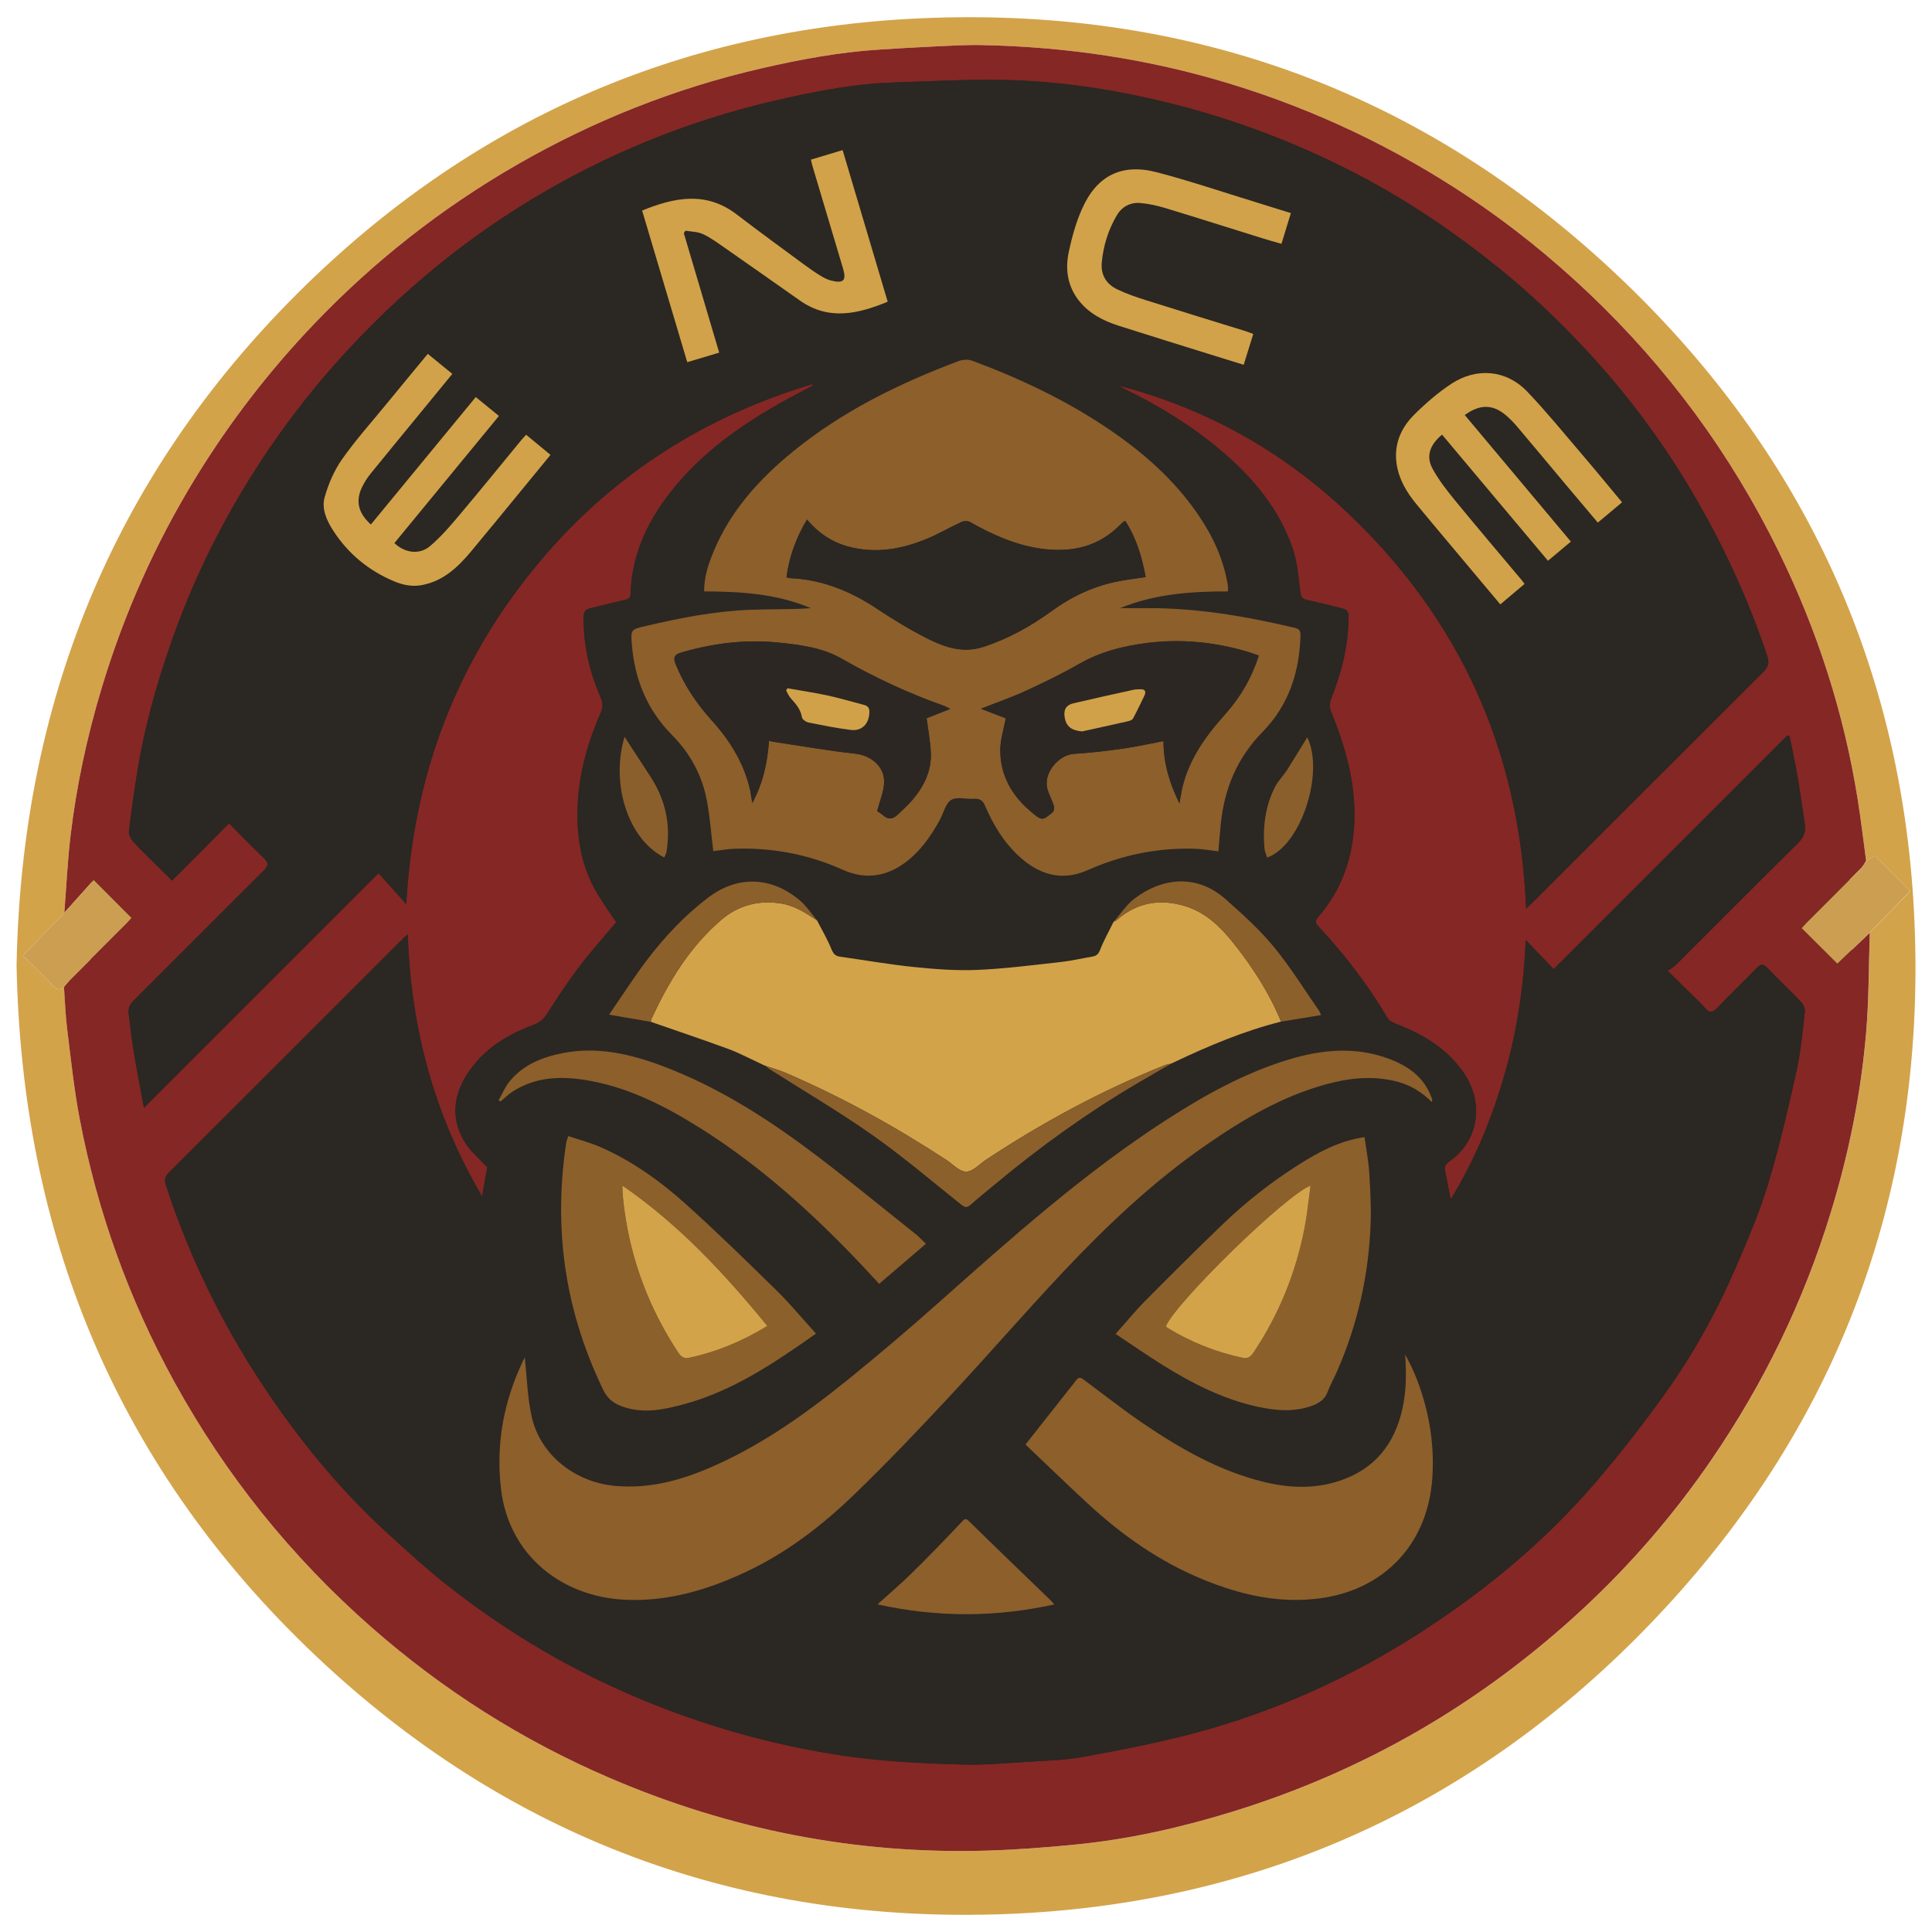 <?xml version="1.0" encoding="iso-8859-1"?>
<!-- Generator: Adobe Illustrator 16.0.0, SVG Export Plug-In . SVG Version: 6.00 Build 0)  -->
<!DOCTYPE svg PUBLIC "-//W3C//DTD SVG 1.1//EN" "http://www.w3.org/Graphics/SVG/1.1/DTD/svg11.dtd">
<svg version="1.1" id="Layer_1" xmlns="http://www.w3.org/2000/svg" xmlns:xlink="http://www.w3.org/1999/xlink" x="0px" y="0px"
	 width="64px" height="64px" viewBox="0 0 64 64" style="enable-background:new 0 0 64 64;" xml:space="preserve">
<g>
	<circle style="fill-rule:evenodd;clip-rule:evenodd;fill:#2B2723;" cx="32.168" cy="31.179" r="29.179"/>
	<path style="fill-rule:evenodd;clip-rule:evenodd;fill:#D3A34A;" d="M0.549,31.982c0.16-8.655,3.162-16.144,9.311-22.269
		c5.691-5.67,12.609-8.752,20.643-9.107c9.269-0.41,17.268,2.684,23.828,9.245c5.678,5.681,8.737,12.613,9.087,20.643
		c0.402,9.239-2.679,17.219-9.212,23.767c-5.835,5.848-12.976,8.922-21.227,9.156c-8.817,0.25-16.494-2.722-22.835-8.868
		C3.8,48.399,0.715,40.801,0.549,31.982z M61.818,28.517c-0.092-0.678-0.172-1.357-0.279-2.033c-0.455-2.865-1.338-5.597-2.612-8.2
		c-1.582-3.231-3.679-6.088-6.292-8.567c-1.241-1.178-2.567-2.248-3.99-3.197c-2.44-1.628-5.063-2.875-7.871-3.736
		c-2.682-0.822-5.426-1.23-8.226-1.289c-0.544-0.011-1.089,0.023-1.634,0.047c-0.578,0.025-1.154,0.063-1.731,0.098
		c-1.349,0.082-2.673,0.328-3.987,0.632c-2.843,0.659-5.526,1.724-8.057,3.178c-2.501,1.438-4.747,3.201-6.741,5.289
		c-1.482,1.553-2.784,3.24-3.906,5.069c-1.35,2.2-2.39,4.539-3.132,7.011c-0.477,1.588-0.823,3.204-1.021,4.848
		c-0.102,0.853-0.141,1.714-0.208,2.571c-0.45,0.467-0.9,0.933-1.367,1.418C1.108,32,1.445,32.325,1.769,32.664
		c0.123,0.13,0.225,0.147,0.352,0.026c0.034,0.469,0.049,0.94,0.107,1.406c0.124,0.992,0.228,1.99,0.415,2.971
		c0.585,3.071,1.632,5.981,3.142,8.723c1.699,3.086,3.872,5.79,6.521,8.115c2.373,2.084,5.006,3.754,7.907,4.998
		c3.974,1.704,8.123,2.526,12.448,2.402c0.991-0.028,1.982-0.105,2.97-0.202c1.767-0.174,3.492-0.564,5.187-1.085
		c4.389-1.352,8.259-3.604,11.621-6.724c1.597-1.482,3.012-3.125,4.245-4.922c1.737-2.532,3.063-5.262,3.963-8.199
		c0.599-1.952,1.002-3.944,1.174-5.976c0.093-1.096,0.083-2.2,0.12-3.301c0.457-0.472,0.915-0.944,1.333-1.375
		c-0.4-0.403-0.783-0.789-1.167-1.174C62.025,28.393,61.922,28.455,61.818,28.517z"/>
	<path style="fill-rule:evenodd;clip-rule:evenodd;fill:#852724;" d="M2.131,30.237c0.067-0.857,0.106-1.718,0.208-2.571
		c0.197-1.645,0.544-3.26,1.021-4.848c0.742-2.472,1.782-4.811,3.132-7.011c1.122-1.829,2.424-3.516,3.906-5.069
		c1.994-2.088,4.24-3.85,6.741-5.289c2.53-1.454,5.214-2.52,8.057-3.178c1.314-0.304,2.639-0.55,3.987-0.632
		c0.577-0.035,1.153-0.072,1.731-0.098c0.545-0.024,1.09-0.059,1.634-0.047c2.8,0.058,5.544,0.466,8.226,1.289
		c2.808,0.861,5.431,2.108,7.871,3.736c1.423,0.949,2.749,2.02,3.99,3.197c2.613,2.479,4.71,5.336,6.292,8.567
		c1.274,2.603,2.157,5.335,2.612,8.2c0.107,0.675,0.188,1.355,0.279,2.033c-0.053,0.08-0.094,0.17-0.16,0.237
		c-0.6,0.606-1.205,1.208-1.808,1.813c-0.063,0.063-0.12,0.13-0.166,0.182c0.402,0.401,0.787,0.784,1.18,1.175
		c0.349-0.333,0.712-0.68,1.075-1.027c-0.037,1.101-0.027,2.205-0.12,3.301c-0.172,2.032-0.575,4.024-1.174,5.976
		c-0.899,2.938-2.226,5.667-3.963,8.199c-1.233,1.797-2.648,3.44-4.245,4.922c-3.362,3.121-7.232,5.373-11.621,6.724
		c-1.694,0.521-3.42,0.912-5.187,1.085c-0.987,0.097-1.979,0.174-2.97,0.202c-4.325,0.124-8.475-0.698-12.448-2.402
		c-2.901-1.244-5.534-2.914-7.907-4.998c-2.648-2.326-4.821-5.029-6.521-8.115c-1.51-2.742-2.557-5.652-3.142-8.723
		c-0.188-0.981-0.291-1.979-0.415-2.971c-0.059-0.466-0.073-0.938-0.107-1.406c0.064-0.075,0.125-0.154,0.194-0.224
		c0.626-0.628,1.254-1.254,1.88-1.882c0.067-0.067,0.128-0.142,0.16-0.177C3.949,30,3.567,29.616,3.104,29.151
		C2.793,29.498,2.461,29.868,2.131,30.237z M13.509,30.949c-0.072,0.066-0.11,0.098-0.146,0.132
		c-2.592,2.592-5.182,5.185-7.779,7.772C5.438,39,5.451,39.129,5.508,39.299c0.762,2.318,1.817,4.495,3.16,6.53
		c1.188,1.801,2.542,3.47,4.137,4.931c0.67,0.614,1.343,1.23,2.059,1.791c1.778,1.396,3.699,2.561,5.77,3.48
		c2.271,1.009,4.628,1.709,7.085,2.097c1.384,0.219,2.776,0.286,4.171,0.325c0.7,0.02,1.404-0.043,2.105-0.087
		c0.633-0.04,1.275-0.055,1.897-0.169c1.224-0.224,2.45-0.46,3.652-0.779c2.716-0.721,5.251-1.872,7.606-3.402
		c2.141-1.391,4.09-3.016,5.749-4.962c0.804-0.942,1.566-1.924,2.286-2.932c0.92-1.29,1.685-2.678,2.313-4.133
		c0.394-0.911,0.788-1.829,1.074-2.776c0.372-1.23,0.66-2.488,0.941-3.744c0.143-0.642,0.198-1.303,0.273-1.958
		c0.012-0.103-0.052-0.243-0.128-0.322c-0.365-0.385-0.751-0.75-1.118-1.133c-0.132-0.138-0.218-0.122-0.343,0.007
		c-0.428,0.44-0.873,0.863-1.296,1.308c-0.16,0.168-0.272,0.202-0.432,0.007c-0.131-0.16-0.289-0.297-0.437-0.442
		c-0.246-0.242-0.492-0.484-0.791-0.777c0.113-0.079,0.199-0.122,0.263-0.186c1.356-1.353,2.706-2.712,4.071-4.057
		c0.198-0.196,0.244-0.393,0.207-0.642c-0.081-0.53-0.153-1.061-0.244-1.589c-0.074-0.434-0.17-0.863-0.256-1.294
		c-0.025-0.009-0.051-0.018-0.077-0.027c-2.559,2.559-5.116,5.117-7.738,7.738c-0.313-0.326-0.618-0.642-0.925-0.962
		c-0.067,1.513-0.283,2.997-0.701,4.447c-0.418,1.454-0.986,2.843-1.783,4.138c-0.076-0.297-0.106-0.592-0.178-0.876
		c-0.044-0.173-0.016-0.274,0.13-0.375c0.931-0.639,1.193-1.895,0.474-2.942c-0.544-0.791-1.321-1.256-2.191-1.598
		c-0.117-0.046-0.266-0.102-0.322-0.199c-0.648-1.104-1.426-2.111-2.296-3.046c-0.106-0.113-0.118-0.184-0.011-0.309
		c0.785-0.905,1.152-1.974,1.199-3.159c0.05-1.284-0.297-2.484-0.775-3.659c-0.049-0.12-0.043-0.294,0.006-0.416
		c0.351-0.875,0.577-1.774,0.575-2.724c-0.001-0.151-0.047-0.229-0.192-0.263c-0.394-0.093-0.783-0.203-1.179-0.284
		c-0.176-0.036-0.208-0.115-0.229-0.281c-0.056-0.465-0.09-0.944-0.235-1.383c-0.448-1.353-1.34-2.404-2.412-3.307
		c-0.967-0.815-2.039-1.47-3.176-2.022c-0.059-0.029-0.113-0.069-0.171-0.104c2.891,0.754,5.419,2.176,7.571,4.215
		c3.739,3.542,5.697,7.919,5.907,13.106c0.088-0.083,0.154-0.141,0.217-0.204c2.545-2.545,5.089-5.091,7.639-7.631
		c0.172-0.171,0.207-0.316,0.13-0.544c-0.646-1.923-1.493-3.752-2.528-5.494c-0.983-1.656-2.133-3.193-3.442-4.603
		c-0.906-0.977-1.872-1.897-2.912-2.738c-1.453-1.174-2.989-2.219-4.645-3.085c-2.239-1.172-4.595-2.03-7.067-2.571
		C36.45,2.9,34.938,2.692,33.411,2.651c-1.288-0.035-2.581,0.042-3.871,0.083c-1.167,0.037-2.312,0.255-3.448,0.502
		c-2.852,0.62-5.545,1.658-8.068,3.123c-2.524,1.466-4.75,3.302-6.713,5.464c-1.15,1.267-2.17,2.627-3.069,4.079
		C7.195,17.59,6.34,19.37,5.683,21.244c-0.49,1.398-0.891,2.821-1.13,4.284c-0.108,0.667-0.203,1.337-0.282,2.007
		c-0.014,0.108,0.059,0.255,0.138,0.341c0.257,0.282,0.534,0.544,0.805,0.814c0.144,0.143,0.289,0.286,0.486,0.48
		c0.643-0.645,1.26-1.264,1.888-1.895c0.371,0.373,0.741,0.765,1.136,1.131c0.189,0.176,0.172,0.276-0.005,0.451
		c-1.431,1.419-2.85,2.85-4.277,4.271c-0.136,0.135-0.205,0.269-0.179,0.458c0.054,0.392,0.089,0.787,0.154,1.177
		c0.104,0.631,0.228,1.26,0.351,1.933c2.6-2.6,5.157-5.157,7.772-7.772c0.33,0.368,0.624,0.697,0.918,1.026
		c0.222-4.034,1.506-7.632,3.965-10.785c2.465-3.161,5.643-5.292,9.5-6.444c-0.006,0.042-0.005,0.054-0.009,0.056
		c-0.269,0.144-0.539,0.283-0.807,0.43c-1.485,0.812-2.859,1.764-3.913,3.117c-0.766,0.982-1.266,2.071-1.305,3.337
		c-0.004,0.139-0.057,0.181-0.18,0.208c-0.388,0.087-0.77,0.191-1.156,0.279c-0.164,0.038-0.218,0.117-0.22,0.292
		c-0.012,0.926,0.193,1.804,0.558,2.649c0.077,0.178,0.092,0.332,0.01,0.516c-0.537,1.22-0.845,2.488-0.758,3.831
		c0.048,0.744,0.233,1.454,0.607,2.101c0.204,0.354,0.448,0.687,0.663,1.012c-0.415,0.495-0.842,0.969-1.226,1.475
		c-0.384,0.507-0.735,1.04-1.078,1.577c-0.119,0.189-0.265,0.286-0.467,0.361c-0.879,0.327-1.65,0.813-2.168,1.621
		c-0.478,0.745-0.539,1.527-0.053,2.289c0.183,0.286,0.459,0.511,0.719,0.793c-0.051,0.287-0.11,0.627-0.17,0.968
		C14.393,36.955,13.607,34.071,13.509,30.949z"/>
	<path style="fill-rule:evenodd;clip-rule:evenodd;fill:#CC9E52;" d="M61.939,30.895c-0.363,0.347-0.727,0.694-1.075,1.027
		c-0.393-0.391-0.777-0.773-1.18-1.175c0.046-0.051,0.104-0.119,0.166-0.182c0.603-0.604,1.208-1.206,1.808-1.813
		c0.066-0.066,0.107-0.157,0.16-0.237c0.104-0.062,0.207-0.124,0.287-0.171c0.384,0.385,0.767,0.771,1.167,1.174
		C62.854,29.951,62.396,30.423,61.939,30.895z"/>
	<path style="fill-rule:evenodd;clip-rule:evenodd;fill:#CC9E52;" d="M2.131,30.237c0.33-0.37,0.662-0.739,0.973-1.086
		c0.464,0.465,0.846,0.85,1.251,1.256c-0.032,0.035-0.093,0.109-0.16,0.177c-0.626,0.628-1.254,1.254-1.88,1.882
		c-0.069,0.07-0.13,0.149-0.194,0.224c-0.127,0.121-0.229,0.104-0.352-0.026C1.445,32.325,1.108,32,0.764,31.656
		C1.23,31.17,1.681,30.704,2.131,30.237z"/>
	<path style="fill-rule:evenodd;clip-rule:evenodd;fill:#2B2723;" d="M13.509,30.949c0.099,3.122,0.884,6.006,2.462,8.686
		c0.06-0.341,0.119-0.681,0.17-0.968c-0.26-0.282-0.536-0.507-0.719-0.793c-0.486-0.762-0.425-1.543,0.053-2.289
		c0.518-0.808,1.289-1.293,2.168-1.621c0.202-0.075,0.348-0.172,0.467-0.361c0.343-0.537,0.694-1.069,1.078-1.577
		c0.384-0.506,0.811-0.98,1.226-1.475c-0.215-0.326-0.459-0.658-0.663-1.012c-0.374-0.647-0.56-1.357-0.607-2.101
		c-0.087-1.343,0.221-2.611,0.758-3.831c0.082-0.185,0.067-0.338-0.01-0.516c-0.364-0.845-0.569-1.723-0.558-2.649
		c0.002-0.175,0.056-0.254,0.22-0.292c0.387-0.088,0.769-0.192,1.156-0.279c0.123-0.028,0.176-0.07,0.18-0.208
		c0.039-1.266,0.539-2.354,1.305-3.337c1.054-1.353,2.428-2.305,3.913-3.117c0.268-0.146,0.538-0.286,0.807-0.43
		c0.004-0.002,0.003-0.014,0.009-0.056c-3.857,1.152-7.035,3.283-9.5,6.444c-2.459,3.153-3.743,6.75-3.965,10.785
		c-0.294-0.329-0.588-0.658-0.918-1.026c-2.615,2.615-5.173,5.173-7.772,7.772c-0.123-0.673-0.246-1.302-0.351-1.933
		c-0.065-0.39-0.101-0.785-0.154-1.177c-0.026-0.189,0.043-0.323,0.179-0.458c1.428-1.421,2.847-2.853,4.277-4.271
		c0.177-0.175,0.194-0.275,0.005-0.451c-0.395-0.366-0.765-0.758-1.136-1.131c-0.628,0.63-1.245,1.25-1.888,1.895
		c-0.197-0.195-0.343-0.337-0.486-0.48c-0.271-0.27-0.548-0.532-0.805-0.814c-0.079-0.086-0.151-0.233-0.138-0.341
		c0.079-0.67,0.174-1.34,0.282-2.007c0.239-1.463,0.64-2.886,1.13-4.284c0.657-1.874,1.513-3.654,2.559-5.342
		c0.899-1.452,1.919-2.813,3.069-4.079c1.963-2.162,4.188-3.998,6.713-5.464c2.523-1.465,5.217-2.502,8.068-3.123
		c1.137-0.247,2.281-0.465,3.448-0.502c1.29-0.041,2.583-0.118,3.871-0.083c1.526,0.041,3.039,0.249,4.535,0.577
		c2.473,0.541,4.828,1.398,7.067,2.571c1.655,0.866,3.191,1.912,4.645,3.085c1.04,0.841,2.006,1.761,2.912,2.738
		c1.31,1.41,2.459,2.947,3.442,4.603c1.035,1.742,1.883,3.571,2.528,5.494c0.077,0.228,0.042,0.373-0.13,0.544
		c-2.55,2.54-5.094,5.086-7.639,7.631c-0.063,0.063-0.129,0.121-0.217,0.204c-0.21-5.187-2.168-9.563-5.907-13.106
		c-2.152-2.039-4.681-3.46-7.571-4.215c0.058,0.035,0.112,0.074,0.171,0.104c1.137,0.553,2.209,1.208,3.176,2.022
		c1.072,0.903,1.964,1.954,2.412,3.307c0.146,0.439,0.18,0.918,0.235,1.383c0.021,0.167,0.053,0.245,0.229,0.281
		c0.396,0.081,0.785,0.191,1.179,0.284c0.146,0.034,0.191,0.112,0.192,0.263c0.002,0.95-0.225,1.848-0.575,2.724
		c-0.049,0.122-0.055,0.296-0.006,0.416c0.479,1.175,0.825,2.375,0.775,3.659c-0.047,1.185-0.414,2.254-1.199,3.159
		c-0.107,0.125-0.096,0.195,0.011,0.309c0.87,0.935,1.647,1.942,2.296,3.046c0.057,0.097,0.205,0.153,0.322,0.199
		c0.87,0.342,1.647,0.807,2.191,1.598c0.72,1.048,0.457,2.303-0.474,2.942c-0.146,0.101-0.174,0.202-0.13,0.375
		c0.071,0.285,0.102,0.579,0.178,0.876c0.797-1.294,1.365-2.684,1.783-4.138c0.418-1.45,0.634-2.934,0.701-4.447
		c0.307,0.32,0.611,0.636,0.925,0.962c2.622-2.622,5.18-5.18,7.738-7.738c0.026,0.009,0.052,0.018,0.077,0.027
		c0.086,0.431,0.182,0.861,0.256,1.294c0.091,0.528,0.163,1.059,0.244,1.589c0.037,0.249-0.009,0.446-0.207,0.642
		c-1.365,1.344-2.715,2.704-4.071,4.057c-0.063,0.064-0.149,0.106-0.263,0.186c0.299,0.293,0.545,0.535,0.791,0.777
		c0.147,0.146,0.306,0.283,0.437,0.442c0.159,0.195,0.271,0.161,0.432-0.007c0.423-0.444,0.868-0.868,1.296-1.308
		c0.125-0.129,0.211-0.145,0.343-0.007c0.367,0.383,0.753,0.748,1.118,1.133c0.076,0.079,0.14,0.219,0.128,0.322
		c-0.075,0.655-0.131,1.317-0.273,1.958c-0.281,1.256-0.569,2.514-0.941,3.744c-0.286,0.947-0.681,1.865-1.074,2.776
		c-0.629,1.455-1.394,2.843-2.313,4.133c-0.72,1.008-1.482,1.99-2.286,2.932C51.24,51,49.291,52.625,47.15,54.016
		c-2.355,1.53-4.891,2.681-7.606,3.402c-1.202,0.319-2.429,0.555-3.652,0.779c-0.622,0.114-1.265,0.129-1.897,0.169
		c-0.701,0.043-1.405,0.106-2.105,0.087c-1.395-0.04-2.787-0.106-4.171-0.325c-2.457-0.388-4.814-1.088-7.085-2.097
		c-2.07-0.92-3.991-2.085-5.77-3.48c-0.716-0.561-1.389-1.176-2.059-1.791c-1.595-1.461-2.948-3.13-4.137-4.931
		c-1.343-2.035-2.398-4.212-3.16-6.53C5.451,39.129,5.438,39,5.584,38.853c2.598-2.587,5.188-5.181,7.779-7.772
		C13.398,31.046,13.437,31.015,13.509,30.949z M25.104,35.189c0.021,0.01,0.042,0.021,0.063,0.032
		c0.012,0.006,0.024,0.011,0.037,0.015c0.021,0.011,0.042,0.021,0.063,0.032c0.031,0.014,0.063,0.028,0.095,0.042
		c0.042,0.036,0.081,0.077,0.128,0.107c1.138,0.725,2.304,1.407,3.405,2.182c1.02,0.717,1.973,1.53,2.949,2.31
		c0.123,0.098,0.193,0.104,0.312-0.001c0.277-0.248,0.569-0.48,0.855-0.718c1.475-1.223,3.023-2.34,4.677-3.311
		c0.37-0.217,0.741-0.431,1.112-0.646c0.013-0.005,0.024-0.01,0.037-0.016c0.021-0.011,0.043-0.021,0.063-0.031
		c1.144-0.542,2.306-1.033,3.537-1.342c0.435-0.071,0.87-0.142,1.322-0.216c-0.034-0.072-0.05-0.121-0.077-0.16
		c-0.496-0.711-0.953-1.454-1.505-2.12c-0.471-0.569-1.029-1.072-1.586-1.563c-0.979-0.865-2.137-0.688-3.02-0.009
		c-0.266,0.204-0.457,0.505-0.683,0.761c-0.152,0.311-0.324,0.613-0.449,0.934c-0.055,0.139-0.121,0.197-0.253,0.22
		c-0.35,0.059-0.697,0.142-1.049,0.18c-0.916,0.101-1.833,0.222-2.752,0.261c-0.697,0.03-1.402-0.022-2.098-0.094
		c-0.826-0.084-1.646-0.229-2.469-0.345c-0.156-0.022-0.22-0.104-0.28-0.254c-0.133-0.327-0.314-0.633-0.476-0.948
		c-0.183-0.217-0.341-0.462-0.553-0.646c-0.944-0.815-2.081-0.854-3.062-0.107c-0.768,0.585-1.427,1.284-2.009,2.048
		c-0.438,0.575-0.826,1.188-1.267,1.826c0.514,0.088,0.948,0.163,1.384,0.238c0.854,0.297,1.711,0.586,2.56,0.896
		C24.456,34.869,24.776,35.04,25.104,35.189z M23.628,28.195c0.218-0.025,0.454-0.068,0.691-0.077
		c1.252-0.045,2.452,0.181,3.597,0.694c0.709,0.318,1.385,0.249,2.02-0.201c0.534-0.378,0.896-0.898,1.204-1.462
		c0.122-0.223,0.186-0.538,0.372-0.65c0.189-0.114,0.499-0.02,0.755-0.037c0.194-0.013,0.289,0.052,0.369,0.239
		c0.27,0.628,0.622,1.21,1.132,1.675c0.658,0.602,1.404,0.829,2.26,0.451c1.137-0.503,2.325-0.751,3.568-0.709
		c0.253,0.008,0.504,0.055,0.766,0.085c0.025-0.303,0.049-0.597,0.077-0.89c0.116-1.183,0.544-2.208,1.394-3.075
		c0.859-0.877,1.22-1.985,1.249-3.206c0.004-0.148-0.061-0.203-0.192-0.234c-1.604-0.378-3.221-0.661-4.876-0.651
		c-0.304,0.002-0.606,0-0.909,0c1.142-0.469,2.343-0.557,3.572-0.555c0-0.081,0.008-0.138-0.001-0.192
		c-0.139-0.876-0.506-1.657-1.005-2.38c-0.788-1.142-1.812-2.038-2.951-2.81c-1.406-0.953-2.932-1.672-4.52-2.263
		c-0.13-0.049-0.313-0.035-0.448,0.016c-1.963,0.738-3.833,1.653-5.47,2.985c-1.122,0.914-2.084,1.968-2.646,3.331
		c-0.169,0.411-0.312,0.831-0.31,1.312c1.218,0.007,2.407,0.078,3.534,0.556c-0.682,0.05-1.361,0.027-2.038,0.055
		c-1.167,0.048-2.311,0.273-3.445,0.54c-0.479,0.112-0.485,0.116-0.445,0.61c0.093,1.152,0.505,2.165,1.329,2.996
		c0.611,0.616,1.008,1.354,1.162,2.207C23.519,27.087,23.56,27.631,23.628,28.195z M17.385,44.963
		c0.025-0.023,0.011-0.015,0.003-0.002c-0.024,0.043-0.048,0.087-0.069,0.132c-0.634,1.339-0.895,2.738-0.724,4.221
		c0.255,2.208,2.011,3.58,4.106,3.681c1.402,0.068,2.699-0.316,3.953-0.896c1.377-0.636,2.566-1.55,3.646-2.593
		c1.091-1.052,2.136-2.153,3.17-3.262c1.27-1.362,2.486-2.773,3.765-4.127c1.445-1.531,2.974-2.977,4.712-4.182
		c1.229-0.853,2.51-1.61,3.968-2.012c0.773-0.213,1.558-0.299,2.351-0.096c0.447,0.115,0.832,0.344,1.164,0.681
		c0.009-0.041,0.017-0.057,0.015-0.072c-0.004-0.024-0.015-0.047-0.022-0.07c-0.238-0.674-0.764-1.046-1.396-1.285
		c-1.109-0.418-2.222-0.32-3.329,0.016c-1.457,0.441-2.772,1.171-4.043,1.989c-2.73,1.76-5.145,3.917-7.563,6.067
		c-0.982,0.874-1.985,1.727-3.008,2.554c-1.348,1.09-2.756,2.098-4.345,2.815c-1.07,0.483-2.172,0.813-3.381,0.699
		c-1.305-0.124-2.463-1.02-2.745-2.293C17.469,46.279,17.454,45.604,17.385,44.963z M33.971,47.851
		c0.697,0.662,1.367,1.313,2.052,1.947c1.137,1.054,2.391,1.937,3.835,2.528c1.24,0.508,2.516,0.801,3.869,0.622
		c2.105-0.278,3.583-1.785,3.723-4.018c0.07-1.106-0.112-2.175-0.503-3.21c-0.056-0.147-0.118-0.291-0.186-0.433
		c-0.065-0.141-0.142-0.277-0.212-0.415c0.04,0.611,0.039,1.203-0.091,1.79c-0.262,1.182-0.924,2.012-2.097,2.397
		c-0.846,0.277-1.693,0.234-2.541,0.021c-1.451-0.366-2.729-1.095-3.952-1.926c-0.663-0.451-1.293-0.949-1.938-1.426
		c-0.086-0.064-0.168-0.146-0.271-0.016C35.113,46.406,34.564,47.1,33.971,47.851z M36.956,44.188
		c0.541,0.358,1.042,0.708,1.56,1.03c0.973,0.606,1.989,1.125,3.119,1.375c0.601,0.132,1.206,0.193,1.809-0.019
		c0.244-0.086,0.439-0.207,0.537-0.468c0.083-0.225,0.203-0.435,0.3-0.654c0.693-1.568,1.062-3.213,1.124-4.923
		c0.021-0.569-0.012-1.142-0.048-1.711c-0.025-0.382-0.101-0.761-0.155-1.15c-0.824,0.12-1.506,0.487-2.165,0.903
		c-0.912,0.576-1.759,1.24-2.536,1.987c-0.858,0.826-1.704,1.667-2.543,2.513C37.62,43.412,37.316,43.784,36.956,44.188z
		 M27.03,44.178c-0.451-0.497-0.856-0.991-1.31-1.435c-0.992-0.973-1.988-1.945-3.021-2.874c-0.839-0.752-1.758-1.408-2.798-1.866
		c-0.342-0.15-0.708-0.245-1.076-0.369c-0.036,0.118-0.063,0.18-0.073,0.244c-0.186,1.265-0.221,2.531-0.067,3.805
		c0.183,1.526,0.629,2.967,1.294,4.35c0.161,0.337,0.402,0.491,0.733,0.592c0.657,0.201,1.296,0.066,1.925-0.103
		C24.266,46.085,25.637,45.16,27.03,44.178z M12.286,17.374c-0.429-0.383-0.519-0.795-0.282-1.265
		c0.074-0.147,0.164-0.289,0.268-0.416c0.59-0.728,1.187-1.45,1.78-2.174c0.308-0.375,0.615-0.75,0.929-1.134
		c-0.286-0.233-0.546-0.445-0.813-0.663c-0.479,0.581-0.939,1.136-1.396,1.693c-0.488,0.596-1.005,1.172-1.446,1.802
		c-0.26,0.37-0.448,0.812-0.573,1.248c-0.11,0.383,0.063,0.772,0.275,1.102c0.497,0.773,1.182,1.337,2.029,1.692
		c0.29,0.121,0.594,0.184,0.917,0.123c0.707-0.134,1.189-0.59,1.625-1.112c0.525-0.63,1.044-1.266,1.565-1.899
		c0.351-0.427,0.702-0.855,1.069-1.303c-0.277-0.229-0.536-0.443-0.806-0.666c-0.055,0.06-0.101,0.105-0.143,0.155
		c-0.68,0.825-1.352,1.656-2.041,2.473c-0.314,0.372-0.633,0.749-1.002,1.062c-0.353,0.298-0.841,0.224-1.179-0.102
		c1.149-1.398,2.3-2.797,3.463-4.211c-0.266-0.217-0.512-0.417-0.768-0.626C14.591,14.573,13.444,15.966,12.286,17.374z
		 M48.522,13.748c0.503-0.364,0.931-0.358,1.364,0.008c0.139,0.117,0.266,0.25,0.383,0.389c0.552,0.652,1.096,1.308,1.645,1.962
		c0.334,0.398,0.67,0.794,1.017,1.205c0.281-0.235,0.538-0.451,0.803-0.673c-0.452-0.541-0.882-1.066-1.323-1.582
		c-0.598-0.699-1.179-1.414-1.813-2.079c-0.697-0.734-1.686-0.811-2.516-0.266c-0.445,0.293-0.858,0.65-1.236,1.027
		c-0.439,0.438-0.674,0.986-0.581,1.625c0.073,0.507,0.326,0.937,0.646,1.324c0.69,0.837,1.393,1.666,2.089,2.498
		c0.231,0.276,0.464,0.552,0.701,0.835c0.284-0.24,0.542-0.458,0.802-0.677c-0.044-0.06-0.071-0.102-0.104-0.139
		c-0.724-0.864-1.455-1.721-2.169-2.592c-0.282-0.344-0.563-0.699-0.774-1.087c-0.225-0.41-0.09-0.794,0.315-1.128
		c1.167,1.39,2.335,2.781,3.509,4.179c0.267-0.224,0.507-0.425,0.758-0.636C50.861,16.539,49.697,15.149,48.522,13.748z
		 M30.672,41.203c-0.129-0.124-0.219-0.223-0.321-0.305C29.172,39.961,28.012,39,26.806,38.1c-1.496-1.117-3.074-2.106-4.832-2.774
		c-1.071-0.407-2.167-0.664-3.319-0.441c-0.687,0.133-1.326,0.383-1.782,0.95c-0.146,0.183-0.239,0.41-0.356,0.617
		c0.021,0.013,0.044,0.025,0.065,0.037c0.133-0.11,0.256-0.234,0.399-0.327c0.797-0.514,1.674-0.52,2.563-0.357
		c1.342,0.246,2.531,0.862,3.672,1.58c2.025,1.275,3.776,2.875,5.411,4.61c0.163,0.173,0.323,0.349,0.496,0.536
		C29.656,42.073,30.15,41.649,30.672,41.203z M26.863,5.288c0.021,0.087,0.034,0.16,0.055,0.229c0.335,1.126,0.67,2.251,1.007,3.377
		c0.119,0.398,0.02,0.505-0.395,0.401c-0.126-0.032-0.248-0.096-0.359-0.165c-0.19-0.118-0.374-0.247-0.554-0.379
		c-0.739-0.546-1.482-1.087-2.213-1.646c-1.012-0.775-2.056-0.57-3.134-0.129c0.498,1.672,0.994,3.34,1.495,5.023
		c0.368-0.111,0.706-0.212,1.058-0.317c-0.395-1.334-0.783-2.644-1.171-3.955c0.018-0.028,0.034-0.056,0.052-0.084
		c0.193,0.034,0.403,0.032,0.577,0.111c0.245,0.112,0.47,0.277,0.693,0.433c0.843,0.586,1.683,1.178,2.522,1.769
		c0.954,0.671,1.919,0.448,2.909,0.04c-0.497-1.673-0.993-3.341-1.493-5.023C27.549,5.082,27.211,5.184,26.863,5.288z
		 M41.516,11.063c-0.115-0.042-0.191-0.073-0.27-0.098c-1.099-0.341-2.198-0.677-3.295-1.024c-0.314-0.1-0.629-0.209-0.927-0.349
		c-0.372-0.173-0.565-0.479-0.526-0.901c0.051-0.551,0.213-1.07,0.492-1.548c0.173-0.298,0.453-0.447,0.791-0.417
		c0.277,0.025,0.557,0.087,0.824,0.167c1.076,0.327,2.148,0.668,3.223,1.003c0.201,0.063,0.405,0.118,0.622,0.181
		c0.107-0.351,0.205-0.672,0.312-1.018c-0.404-0.125-0.78-0.244-1.158-0.36c-1.092-0.334-2.174-0.702-3.277-0.991
		c-1.168-0.306-1.995,0.108-2.483,1.21c-0.2,0.45-0.334,0.936-0.438,1.417c-0.124,0.576-0.047,1.139,0.333,1.622
		c0.342,0.434,0.815,0.673,1.326,0.836c1.063,0.341,2.132,0.669,3.197,1.001c0.306,0.095,0.611,0.189,0.937,0.29
		C41.309,11.728,41.408,11.407,41.516,11.063z M29.068,53.147c1.975,0.437,3.897,0.431,5.855,0.003
		c-0.051-0.061-0.074-0.093-0.103-0.12c-0.873-0.846-1.751-1.687-2.619-2.538c-0.234-0.23-0.204-0.227-0.43,0.014
		c-0.516,0.549-1.042,1.087-1.579,1.616C29.847,52.463,29.475,52.778,29.068,53.147z M43.305,24.424
		c-0.223,0.361-0.443,0.729-0.674,1.089c-0.121,0.187-0.286,0.348-0.388,0.543c-0.331,0.643-0.417,1.337-0.356,2.051
		c0.008,0.101,0.059,0.199,0.09,0.299C43.093,28.016,43.881,25.599,43.305,24.424z M22.004,28.405
		c0.025-0.06,0.061-0.116,0.071-0.177c0.153-0.906-0.032-1.74-0.533-2.507c-0.239-0.366-0.477-0.732-0.715-1.099
		c-0.041-0.063-0.08-0.127-0.137-0.217C20.223,25.954,20.797,27.793,22.004,28.405z M36.956,12.698
		c-0.006,0.003-0.013,0.007-0.018,0.011c0.003,0.005,0.007,0.011,0.01,0.016c0.009-0.006,0.018-0.013,0.026-0.019
		C36.968,12.704,36.962,12.701,36.956,12.698z"/>
	<path style="fill-rule:evenodd;clip-rule:evenodd;fill:#8C5F2B;" d="M23.628,28.195c-0.068-0.564-0.109-1.107-0.206-1.641
		c-0.154-0.853-0.551-1.591-1.162-2.207c-0.824-0.831-1.236-1.844-1.329-2.996c-0.04-0.494-0.033-0.498,0.445-0.61
		c1.135-0.267,2.278-0.492,3.445-0.54c0.677-0.028,1.356-0.005,2.038-0.055c-1.127-0.479-2.316-0.549-3.534-0.556
		c-0.002-0.481,0.141-0.901,0.31-1.312c0.563-1.363,1.524-2.417,2.646-3.331c1.637-1.332,3.507-2.247,5.47-2.985
		c0.135-0.05,0.318-0.064,0.448-0.016c1.588,0.591,3.113,1.31,4.52,2.263c1.14,0.772,2.163,1.668,2.951,2.81
		c0.499,0.724,0.866,1.504,1.005,2.38c0.009,0.054,0.001,0.111,0.001,0.192c-1.229-0.001-2.431,0.086-3.572,0.555
		c0.303,0,0.605,0.001,0.909,0c1.655-0.009,3.272,0.273,4.876,0.651c0.132,0.031,0.196,0.086,0.192,0.234
		c-0.029,1.221-0.39,2.329-1.249,3.206c-0.85,0.867-1.277,1.892-1.394,3.075c-0.028,0.293-0.052,0.587-0.077,0.89
		c-0.262-0.03-0.513-0.077-0.766-0.085c-1.243-0.042-2.432,0.206-3.568,0.709c-0.855,0.378-1.602,0.151-2.26-0.451
		c-0.51-0.465-0.862-1.047-1.132-1.675c-0.08-0.187-0.175-0.251-0.369-0.239c-0.256,0.017-0.565-0.077-0.755,0.037
		c-0.187,0.112-0.25,0.427-0.372,0.65c-0.308,0.564-0.67,1.084-1.204,1.462c-0.635,0.45-1.311,0.52-2.02,0.201
		c-1.145-0.514-2.345-0.74-3.597-0.694C24.082,28.126,23.846,28.17,23.628,28.195z M26.054,19.119
		c0.052,0.018,0.075,0.031,0.099,0.032c1.073,0.043,2.021,0.431,2.908,1.021c0.543,0.361,1.104,0.701,1.687,0.994
		c0.57,0.286,1.166,0.48,1.835,0.261c0.83-0.271,1.574-0.689,2.273-1.197c0.674-0.489,1.41-0.829,2.229-0.981
		c0.281-0.052,0.565-0.087,0.867-0.132c-0.123-0.663-0.307-1.293-0.676-1.858c-0.043,0.02-0.061,0.023-0.072,0.034
		c-0.025,0.021-0.049,0.044-0.072,0.068c-0.737,0.763-1.647,0.958-2.663,0.812c-0.843-0.121-1.599-0.464-2.33-0.877
		c-0.074-0.042-0.205-0.042-0.284-0.006c-0.398,0.183-0.777,0.408-1.183,0.573c-0.837,0.34-1.699,0.485-2.593,0.237
		c-0.534-0.148-0.973-0.448-1.346-0.887C26.367,17.819,26.145,18.444,26.054,19.119z M31.476,23.485
		c-0.105-0.055-0.14-0.079-0.178-0.093c-1.189-0.418-2.325-0.947-3.421-1.575c-0.644-0.369-1.385-0.461-2.123-0.534
		c-1.088-0.107-2.141,0.027-3.184,0.332c-0.238,0.069-0.276,0.169-0.188,0.388c0.283,0.7,0.696,1.312,1.201,1.869
		c0.59,0.653,1.047,1.385,1.254,2.253c0.031,0.135,0.048,0.274,0.082,0.472c0.369-0.682,0.502-1.354,0.553-2.057
		c0.061,0.014,0.092,0.024,0.124,0.029c0.913,0.136,1.823,0.297,2.739,0.398c0.531,0.059,0.984,0.442,0.951,0.981
		c-0.019,0.301-0.146,0.595-0.232,0.921c0.034,0.023,0.123,0.071,0.196,0.136c0.168,0.149,0.324,0.138,0.479-0.014
		c0.166-0.162,0.344-0.313,0.493-0.49c0.386-0.455,0.642-0.972,0.611-1.582c-0.019-0.374-0.09-0.745-0.14-1.128
		C30.911,23.708,31.162,23.608,31.476,23.485z M41.7,21.718c-0.138-0.048-0.244-0.09-0.354-0.123
		c-1.1-0.328-2.221-0.439-3.359-0.295c-0.791,0.1-1.553,0.296-2.257,0.702c-0.565,0.325-1.156,0.609-1.749,0.883
		c-0.461,0.212-0.944,0.379-1.484,0.593c0.322,0.125,0.587,0.227,0.821,0.317c-0.066,0.359-0.18,0.699-0.182,1.039
		c-0.006,0.837,0.375,1.512,1.006,2.045c0.375,0.317,0.387,0.311,0.726,0.03c0.045-0.037,0.062-0.152,0.042-0.215
		c-0.063-0.204-0.176-0.394-0.223-0.6c-0.112-0.502,0.387-1.091,0.893-1.123c0.543-0.033,1.086-0.097,1.625-0.173
		c0.443-0.063,0.882-0.163,1.337-0.249c0.001,0.737,0.2,1.398,0.528,2.06c0.039-0.208,0.062-0.379,0.103-0.546
		c0.229-0.938,0.774-1.69,1.404-2.394C41.08,23.108,41.455,22.473,41.7,21.718z"/>
	<path style="fill-rule:evenodd;clip-rule:evenodd;fill:#D3A34A;" d="M25.362,35.31c-0.032-0.014-0.063-0.028-0.095-0.042
		c-0.021-0.011-0.043-0.021-0.063-0.032c-0.013-0.004-0.025-0.009-0.037-0.015c-0.021-0.011-0.042-0.021-0.063-0.032
		c-0.327-0.149-0.647-0.321-0.984-0.444c-0.849-0.311-1.706-0.599-2.56-0.896c0.007-0.032,0.01-0.067,0.022-0.097
		c0.569-1.237,1.271-2.392,2.314-3.283c0.564-0.482,1.256-0.67,2.022-0.532c0.442,0.08,0.788,0.319,1.146,0.551
		c0.161,0.314,0.343,0.621,0.476,0.948c0.061,0.151,0.124,0.232,0.28,0.254c0.823,0.116,1.643,0.261,2.469,0.345
		c0.695,0.071,1.4,0.124,2.098,0.094c0.919-0.04,1.836-0.16,2.752-0.261c0.352-0.039,0.699-0.121,1.049-0.18
		c0.132-0.023,0.198-0.081,0.253-0.22c0.125-0.32,0.297-0.623,0.449-0.934c0.035-0.018,0.076-0.031,0.104-0.056
		c0.667-0.588,1.431-0.716,2.263-0.462c0.685,0.209,1.173,0.686,1.607,1.231c0.636,0.798,1.183,1.649,1.573,2.595
		c-1.231,0.309-2.394,0.801-3.537,1.342c-0.021,0.01-0.042,0.021-0.063,0.031c-0.013,0.005-0.024,0.011-0.037,0.016
		c-0.079,0.02-0.162,0.032-0.236,0.062c-2.073,0.833-4.029,1.888-5.892,3.119c-0.221,0.146-0.442,0.398-0.666,0.401
		c-0.22,0.002-0.442-0.249-0.662-0.392c-1.701-1.112-3.475-2.091-5.343-2.892C25.795,35.44,25.575,35.382,25.362,35.31z"/>
	<path style="fill-rule:evenodd;clip-rule:evenodd;fill:#8C5F2B;" d="M17.385,44.963c0.069,0.641,0.084,1.316,0.228,1.964
		c0.282,1.273,1.44,2.169,2.745,2.293c1.209,0.115,2.311-0.215,3.381-0.699c1.589-0.718,2.997-1.726,4.345-2.815
		c1.022-0.827,2.025-1.681,3.008-2.554c2.419-2.151,4.833-4.308,7.563-6.067c1.271-0.818,2.586-1.548,4.043-1.989
		c1.107-0.335,2.22-0.434,3.329-0.016c0.632,0.239,1.157,0.611,1.396,1.285c0.008,0.023,0.019,0.046,0.022,0.07
		c0.002,0.015-0.006,0.031-0.015,0.072c-0.332-0.337-0.717-0.566-1.164-0.681c-0.793-0.203-1.577-0.117-2.351,0.096
		c-1.458,0.402-2.738,1.159-3.968,2.012c-1.738,1.205-3.267,2.65-4.712,4.182c-1.278,1.354-2.495,2.766-3.765,4.127
		c-1.034,1.109-2.079,2.21-3.17,3.262c-1.08,1.043-2.27,1.957-3.646,2.593c-1.254,0.579-2.551,0.963-3.953,0.896
		c-2.096-0.101-3.852-1.473-4.106-3.681c-0.171-1.482,0.09-2.881,0.724-4.221c0.021-0.045,0.045-0.089,0.069-0.132
		C17.396,44.948,17.41,44.94,17.385,44.963z"/>
	<path style="fill-rule:evenodd;clip-rule:evenodd;fill:#8C5F2B;" d="M33.971,47.851c0.594-0.751,1.143-1.445,1.688-2.14
		c0.103-0.131,0.185-0.048,0.271,0.016c0.646,0.477,1.275,0.976,1.938,1.426c1.223,0.831,2.501,1.561,3.952,1.926
		c0.848,0.213,1.695,0.256,2.541-0.021c1.173-0.385,1.835-1.215,2.097-2.397c0.13-0.587,0.131-1.179,0.091-1.79
		c0.07,0.138,0.146,0.274,0.212,0.415c0.067,0.142,0.13,0.286,0.186,0.433c0.391,1.035,0.573,2.104,0.503,3.21
		c-0.14,2.233-1.617,3.739-3.723,4.018c-1.354,0.179-2.629-0.113-3.869-0.622c-1.444-0.591-2.698-1.474-3.835-2.528
		C35.338,49.164,34.668,48.513,33.971,47.851z"/>
	<path style="fill-rule:evenodd;clip-rule:evenodd;fill:#8C602B;" d="M36.956,44.188c0.36-0.404,0.664-0.777,1.001-1.116
		c0.839-0.847,1.685-1.687,2.543-2.513c0.777-0.747,1.624-1.412,2.536-1.987c0.659-0.416,1.341-0.784,2.165-0.903
		c0.055,0.39,0.13,0.769,0.155,1.15c0.036,0.569,0.069,1.142,0.048,1.711c-0.063,1.71-0.431,3.355-1.124,4.923
		c-0.097,0.219-0.217,0.43-0.3,0.654c-0.098,0.261-0.293,0.381-0.537,0.468c-0.603,0.212-1.208,0.151-1.809,0.019
		c-1.13-0.25-2.146-0.77-3.119-1.375C37.998,44.896,37.497,44.547,36.956,44.188z M43.414,39.274
		c-0.833,0.318-4.467,3.875-4.792,4.657c0.016,0.017,0.029,0.04,0.05,0.052c0.775,0.475,1.608,0.807,2.499,0.996
		c0.178,0.037,0.269-0.049,0.36-0.186c0.838-1.255,1.392-2.628,1.683-4.106C43.303,40.231,43.346,39.766,43.414,39.274z"/>
	<path style="fill-rule:evenodd;clip-rule:evenodd;fill:#8C602B;" d="M27.03,44.178c-1.394,0.982-2.765,1.908-4.394,2.344
		c-0.629,0.169-1.268,0.304-1.925,0.103c-0.331-0.101-0.572-0.254-0.733-0.592c-0.665-1.383-1.111-2.824-1.294-4.35
		c-0.153-1.273-0.118-2.54,0.067-3.805c0.01-0.064,0.037-0.125,0.073-0.244c0.368,0.124,0.734,0.218,1.076,0.369
		c1.04,0.458,1.959,1.114,2.798,1.866c1.033,0.928,2.029,1.9,3.021,2.874C26.174,43.187,26.579,43.681,27.03,44.178z M25.419,43.924
		c-1.433-1.752-2.946-3.375-4.804-4.651c0.003,0.273,0.031,0.525,0.064,0.777c0.229,1.727,0.834,3.311,1.793,4.764
		c0.1,0.151,0.212,0.195,0.371,0.161C23.75,44.779,24.593,44.428,25.419,43.924z"/>
	<path style="fill-rule:evenodd;clip-rule:evenodd;fill:#D1A249;" d="M12.286,17.374c1.158-1.408,2.305-2.801,3.474-4.221
		c0.256,0.209,0.502,0.409,0.768,0.626c-1.163,1.414-2.313,2.813-3.463,4.211c0.338,0.326,0.826,0.4,1.179,0.102
		c0.369-0.313,0.688-0.689,1.002-1.062c0.689-0.817,1.361-1.648,2.041-2.473c0.042-0.05,0.088-0.095,0.143-0.155
		c0.27,0.223,0.528,0.437,0.806,0.666c-0.367,0.448-0.719,0.876-1.069,1.303c-0.521,0.634-1.04,1.27-1.565,1.899
		c-0.436,0.521-0.918,0.978-1.625,1.112c-0.323,0.061-0.627-0.002-0.917-0.123c-0.848-0.355-1.532-0.919-2.029-1.692
		c-0.212-0.329-0.386-0.719-0.275-1.102c0.125-0.437,0.313-0.878,0.573-1.248c0.441-0.629,0.958-1.206,1.446-1.802
		c0.456-0.558,0.916-1.112,1.396-1.693c0.267,0.218,0.526,0.43,0.813,0.663c-0.313,0.383-0.621,0.759-0.929,1.134
		c-0.594,0.724-1.19,1.446-1.78,2.174c-0.104,0.127-0.193,0.269-0.268,0.416C11.768,16.579,11.857,16.991,12.286,17.374z"/>
	<path style="fill-rule:evenodd;clip-rule:evenodd;fill:#D1A249;" d="M48.522,13.748c1.175,1.401,2.339,2.791,3.515,4.193
		c-0.251,0.21-0.491,0.412-0.758,0.636c-1.174-1.398-2.342-2.789-3.509-4.179c-0.405,0.334-0.54,0.718-0.315,1.128
		c0.211,0.388,0.492,0.743,0.774,1.087c0.714,0.871,1.445,1.729,2.169,2.592c0.032,0.038,0.06,0.079,0.104,0.139
		c-0.26,0.22-0.518,0.437-0.802,0.677c-0.237-0.283-0.47-0.559-0.701-0.835c-0.696-0.832-1.398-1.661-2.089-2.498
		c-0.319-0.387-0.572-0.817-0.646-1.324c-0.093-0.64,0.142-1.188,0.581-1.625c0.378-0.377,0.791-0.734,1.236-1.027
		c0.83-0.545,1.818-0.468,2.516,0.266c0.634,0.665,1.215,1.38,1.813,2.079c0.441,0.516,0.871,1.041,1.323,1.582
		c-0.265,0.222-0.521,0.438-0.803,0.673c-0.347-0.411-0.683-0.806-1.017-1.205c-0.549-0.654-1.093-1.31-1.645-1.962
		c-0.117-0.139-0.244-0.271-0.383-0.389C49.453,13.39,49.025,13.384,48.522,13.748z"/>
	<path style="fill-rule:evenodd;clip-rule:evenodd;fill:#8C5F2B;" d="M30.672,41.203c-0.521,0.446-1.016,0.87-1.549,1.326
		c-0.173-0.187-0.333-0.362-0.496-0.536c-1.635-1.735-3.386-3.334-5.411-4.61c-1.141-0.718-2.33-1.334-3.672-1.58
		c-0.89-0.163-1.767-0.157-2.563,0.357c-0.144,0.093-0.267,0.217-0.399,0.327c-0.021-0.012-0.044-0.024-0.065-0.037
		c0.117-0.207,0.21-0.434,0.356-0.617c0.456-0.566,1.096-0.817,1.782-0.95c1.152-0.223,2.248,0.035,3.319,0.441
		c1.758,0.667,3.336,1.657,4.832,2.774c1.206,0.9,2.366,1.862,3.545,2.798C30.453,40.98,30.543,41.079,30.672,41.203z"/>
	<path style="fill-rule:evenodd;clip-rule:evenodd;fill:#D1A249;" d="M26.863,5.288c0.348-0.104,0.686-0.206,1.05-0.316
		c0.5,1.682,0.996,3.351,1.493,5.023c-0.99,0.408-1.955,0.631-2.909-0.04c-0.84-0.591-1.68-1.182-2.522-1.769
		c-0.224-0.156-0.448-0.32-0.693-0.433c-0.174-0.08-0.384-0.078-0.577-0.111c-0.018,0.028-0.034,0.056-0.052,0.084
		c0.388,1.311,0.776,2.621,1.171,3.955c-0.352,0.105-0.689,0.207-1.058,0.317c-0.501-1.684-0.997-3.352-1.495-5.023
		c1.078-0.441,2.122-0.646,3.134,0.129c0.73,0.56,1.474,1.1,2.213,1.646c0.18,0.133,0.363,0.261,0.554,0.379
		c0.111,0.069,0.233,0.133,0.359,0.165c0.414,0.104,0.514-0.003,0.395-0.401c-0.337-1.125-0.672-2.251-1.007-3.377
		C26.897,5.447,26.884,5.375,26.863,5.288z"/>
	<path style="fill-rule:evenodd;clip-rule:evenodd;fill:#D1A249;" d="M41.516,11.063c-0.107,0.344-0.207,0.666-0.317,1.021
		c-0.325-0.101-0.631-0.194-0.937-0.29c-1.065-0.333-2.134-0.661-3.197-1.001c-0.511-0.164-0.984-0.402-1.326-0.836
		c-0.38-0.482-0.457-1.046-0.333-1.622c0.104-0.482,0.237-0.968,0.438-1.417c0.488-1.102,1.315-1.517,2.483-1.21
		c1.104,0.289,2.186,0.657,3.277,0.991c0.378,0.116,0.754,0.234,1.158,0.36c-0.106,0.346-0.204,0.667-0.312,1.018
		c-0.217-0.063-0.421-0.118-0.622-0.181c-1.074-0.334-2.146-0.676-3.223-1.003c-0.268-0.081-0.547-0.143-0.824-0.167
		c-0.338-0.03-0.618,0.119-0.791,0.417c-0.279,0.478-0.441,0.997-0.492,1.548c-0.039,0.423,0.154,0.728,0.526,0.901
		c0.298,0.14,0.612,0.25,0.927,0.349c1.097,0.347,2.196,0.684,3.295,1.024C41.324,10.989,41.4,11.02,41.516,11.063z"/>
	<path style="fill-rule:evenodd;clip-rule:evenodd;fill:#8C5F2B;" d="M29.068,53.147c0.406-0.369,0.778-0.685,1.125-1.025
		c0.537-0.528,1.063-1.066,1.579-1.616c0.226-0.241,0.195-0.244,0.43-0.014c0.868,0.852,1.746,1.692,2.619,2.538
		c0.028,0.027,0.052,0.059,0.103,0.12C32.966,53.578,31.043,53.584,29.068,53.147z"/>
	<path style="fill-rule:evenodd;clip-rule:evenodd;fill:#8C602B;" d="M25.362,35.31c0.213,0.072,0.433,0.13,0.64,0.219
		c1.868,0.801,3.642,1.78,5.343,2.892c0.22,0.143,0.442,0.395,0.662,0.392c0.224-0.003,0.445-0.255,0.666-0.401
		c1.862-1.231,3.818-2.286,5.892-3.119c0.074-0.03,0.157-0.042,0.236-0.062c-0.371,0.215-0.742,0.43-1.112,0.646
		c-1.653,0.97-3.202,2.088-4.677,3.311c-0.286,0.238-0.578,0.47-0.855,0.718c-0.118,0.106-0.188,0.1-0.312,0.001
		c-0.977-0.779-1.93-1.592-2.949-2.31c-1.102-0.775-2.268-1.458-3.405-2.182C25.443,35.387,25.404,35.346,25.362,35.31z"/>
	<path style="fill-rule:evenodd;clip-rule:evenodd;fill:#8C602B;" d="M42.438,33.843c-0.391-0.946-0.938-1.797-1.573-2.595
		c-0.435-0.545-0.923-1.022-1.607-1.231c-0.832-0.254-1.596-0.125-2.263,0.462c-0.028,0.025-0.069,0.038-0.104,0.056
		c0.226-0.256,0.417-0.557,0.683-0.761c0.883-0.679,2.04-0.856,3.02,0.009c0.557,0.492,1.115,0.994,1.586,1.563
		c0.552,0.666,1.009,1.409,1.505,2.12c0.027,0.039,0.043,0.088,0.077,0.16C43.309,33.701,42.873,33.771,42.438,33.843z"/>
	<path style="fill-rule:evenodd;clip-rule:evenodd;fill:#8C602B;" d="M27.065,30.489c-0.358-0.232-0.704-0.471-1.146-0.551
		c-0.767-0.138-1.458,0.05-2.022,0.532c-1.044,0.891-1.745,2.045-2.314,3.283c-0.013,0.029-0.016,0.064-0.022,0.097
		c-0.436-0.075-0.87-0.149-1.384-0.238c0.44-0.638,0.829-1.251,1.267-1.826c0.582-0.765,1.241-1.463,2.009-2.048
		c0.98-0.748,2.117-0.708,3.062,0.107C26.725,30.027,26.883,30.272,27.065,30.489z"/>
	<path style="fill-rule:evenodd;clip-rule:evenodd;fill:#8B5F2B;" d="M43.305,24.424c0.576,1.175-0.212,3.592-1.328,3.983
		c-0.031-0.1-0.082-0.198-0.09-0.299c-0.061-0.714,0.025-1.408,0.356-2.051c0.102-0.195,0.267-0.356,0.388-0.543
		C42.861,25.153,43.082,24.785,43.305,24.424z"/>
	<path style="fill-rule:evenodd;clip-rule:evenodd;fill:#8B5F2B;" d="M22.004,28.405c-1.207-0.611-1.781-2.451-1.313-4
		c0.057,0.09,0.096,0.154,0.137,0.217c0.238,0.367,0.476,0.733,0.715,1.099c0.501,0.767,0.687,1.601,0.533,2.507
		C22.064,28.289,22.029,28.345,22.004,28.405z"/>
	<path style="fill-rule:evenodd;clip-rule:evenodd;fill:#852724;" d="M36.956,12.698c0.006,0.002,0.012,0.005,0.019,0.008
		c-0.009,0.006-0.018,0.013-0.026,0.019c-0.003-0.005-0.007-0.011-0.01-0.016C36.943,12.706,36.95,12.702,36.956,12.698z"/>
	<path style="fill-rule:evenodd;clip-rule:evenodd;fill:#8C602B;" d="M25.104,35.189c0.021,0.01,0.042,0.021,0.063,0.032
		C25.146,35.21,25.125,35.2,25.104,35.189z"/>
	<path style="fill-rule:evenodd;clip-rule:evenodd;fill:#8C602B;" d="M38.838,35.216c0.021-0.011,0.043-0.021,0.063-0.031
		C38.881,35.195,38.859,35.206,38.838,35.216z"/>
	<path style="fill-rule:evenodd;clip-rule:evenodd;fill:#8C602B;" d="M25.204,35.236c0.021,0.011,0.042,0.021,0.063,0.032
		C25.246,35.257,25.225,35.247,25.204,35.236z"/>
	<path style="fill-rule:evenodd;clip-rule:evenodd;fill:#2B2723;" d="M26.054,19.119c0.091-0.675,0.313-1.3,0.679-1.907
		c0.373,0.439,0.812,0.738,1.346,0.887c0.894,0.248,1.756,0.104,2.593-0.237c0.405-0.165,0.784-0.39,1.183-0.573
		c0.079-0.036,0.21-0.036,0.284,0.006c0.731,0.414,1.487,0.757,2.33,0.877c1.016,0.146,1.926-0.049,2.663-0.812
		c0.023-0.024,0.047-0.047,0.072-0.068c0.012-0.01,0.029-0.014,0.072-0.034c0.369,0.565,0.553,1.195,0.676,1.858
		c-0.302,0.045-0.586,0.08-0.867,0.132c-0.818,0.152-1.555,0.492-2.229,0.981c-0.699,0.508-1.443,0.926-2.273,1.197
		c-0.669,0.219-1.265,0.025-1.835-0.261c-0.582-0.292-1.144-0.632-1.687-0.994c-0.887-0.591-1.835-0.979-2.908-1.021
		C26.129,19.15,26.105,19.137,26.054,19.119z"/>
	<path style="fill-rule:evenodd;clip-rule:evenodd;fill:#2C2723;" d="M31.476,23.485c-0.313,0.124-0.564,0.223-0.78,0.307
		c0.05,0.383,0.121,0.754,0.14,1.128c0.03,0.61-0.226,1.127-0.611,1.582c-0.149,0.176-0.327,0.328-0.493,0.49
		c-0.155,0.151-0.312,0.163-0.479,0.014c-0.073-0.065-0.162-0.112-0.196-0.136c0.086-0.326,0.214-0.62,0.232-0.921
		c0.033-0.539-0.42-0.923-0.951-0.981c-0.916-0.101-1.826-0.262-2.739-0.398c-0.032-0.005-0.063-0.015-0.124-0.029
		c-0.051,0.703-0.184,1.375-0.553,2.057c-0.034-0.198-0.051-0.336-0.082-0.472c-0.207-0.868-0.664-1.6-1.254-2.253
		c-0.505-0.558-0.918-1.169-1.201-1.869c-0.089-0.218-0.051-0.318,0.188-0.388c1.043-0.305,2.096-0.439,3.184-0.332
		c0.738,0.073,1.479,0.165,2.123,0.534c1.096,0.628,2.231,1.157,3.421,1.575C31.336,23.406,31.37,23.43,31.476,23.485z M26.085,22.8
		c-0.015,0.025-0.029,0.05-0.044,0.074c0.05,0.087,0.088,0.185,0.154,0.258c0.167,0.185,0.328,0.364,0.369,0.629
		c0.011,0.068,0.128,0.154,0.208,0.17c0.469,0.095,0.938,0.19,1.412,0.249c0.376,0.046,0.609-0.213,0.615-0.595
		c0.002-0.15-0.062-0.205-0.188-0.237c-0.399-0.103-0.796-0.223-1.198-0.31C26.975,22.944,26.527,22.878,26.085,22.8z"/>
	<path style="fill-rule:evenodd;clip-rule:evenodd;fill:#2C2723;" d="M41.7,21.718c-0.245,0.755-0.62,1.39-1.123,1.952
		c-0.63,0.703-1.175,1.456-1.404,2.394c-0.041,0.167-0.063,0.338-0.103,0.546c-0.328-0.662-0.527-1.323-0.528-2.06
		c-0.455,0.086-0.894,0.187-1.337,0.249c-0.539,0.076-1.082,0.14-1.625,0.173c-0.506,0.031-1.005,0.621-0.893,1.123
		c0.047,0.206,0.159,0.396,0.223,0.6c0.02,0.063,0.003,0.178-0.042,0.215c-0.339,0.281-0.351,0.287-0.726-0.03
		c-0.631-0.533-1.012-1.208-1.006-2.045c0.002-0.34,0.115-0.68,0.182-1.039c-0.234-0.09-0.499-0.192-0.821-0.317
		c0.54-0.214,1.023-0.381,1.484-0.593c0.593-0.273,1.184-0.558,1.749-0.883c0.704-0.406,1.466-0.602,2.257-0.702
		c1.139-0.145,2.26-0.033,3.359,0.295C41.456,21.628,41.563,21.67,41.7,21.718z M35.848,24.229c0.506-0.111,1.012-0.221,1.518-0.337
		c0.06-0.014,0.141-0.042,0.166-0.089c0.131-0.243,0.249-0.493,0.37-0.742c0.074-0.152,0.042-0.24-0.146-0.228
		c-0.066,0.004-0.134,0-0.197,0.015c-0.668,0.147-1.336,0.293-2.002,0.45c-0.243,0.058-0.327,0.209-0.289,0.457
		C35.315,24.065,35.494,24.2,35.848,24.229z"/>
	<path style="fill-rule:evenodd;clip-rule:evenodd;fill:#D3A349;" d="M43.414,39.274c-0.068,0.492-0.111,0.957-0.2,1.414
		c-0.291,1.478-0.845,2.851-1.683,4.106c-0.092,0.137-0.183,0.223-0.36,0.186c-0.891-0.188-1.724-0.521-2.499-0.996
		c-0.021-0.012-0.034-0.035-0.05-0.052C38.947,43.149,42.581,39.592,43.414,39.274z"/>
	<path style="fill-rule:evenodd;clip-rule:evenodd;fill:#D3A349;" d="M25.419,43.924c-0.826,0.504-1.669,0.855-2.575,1.051
		c-0.159,0.035-0.271-0.009-0.371-0.161c-0.959-1.453-1.564-3.038-1.793-4.764c-0.033-0.252-0.062-0.504-0.064-0.777
		C22.473,40.549,23.986,42.172,25.419,43.924z"/>
	<path style="fill-rule:evenodd;clip-rule:evenodd;fill:#D1A149;" d="M26.085,22.8c0.442,0.078,0.89,0.144,1.329,0.238
		c0.402,0.087,0.799,0.208,1.198,0.31c0.126,0.033,0.189,0.087,0.188,0.237c-0.006,0.381-0.239,0.641-0.615,0.595
		c-0.474-0.059-0.943-0.154-1.412-0.249c-0.08-0.017-0.197-0.103-0.208-0.17c-0.041-0.265-0.202-0.444-0.369-0.629
		c-0.066-0.073-0.104-0.171-0.154-0.258C26.056,22.85,26.07,22.825,26.085,22.8z"/>
	<path style="fill-rule:evenodd;clip-rule:evenodd;fill:#D1A149;" d="M35.848,24.229c-0.354-0.03-0.532-0.164-0.58-0.474
		c-0.038-0.248,0.046-0.399,0.289-0.457c0.666-0.157,1.334-0.303,2.002-0.45c0.063-0.014,0.131-0.011,0.197-0.015
		c0.188-0.012,0.22,0.076,0.146,0.228c-0.121,0.249-0.239,0.499-0.37,0.742c-0.025,0.046-0.106,0.075-0.166,0.089
		C36.859,24.008,36.354,24.118,35.848,24.229z"/>
</g>
</svg>
